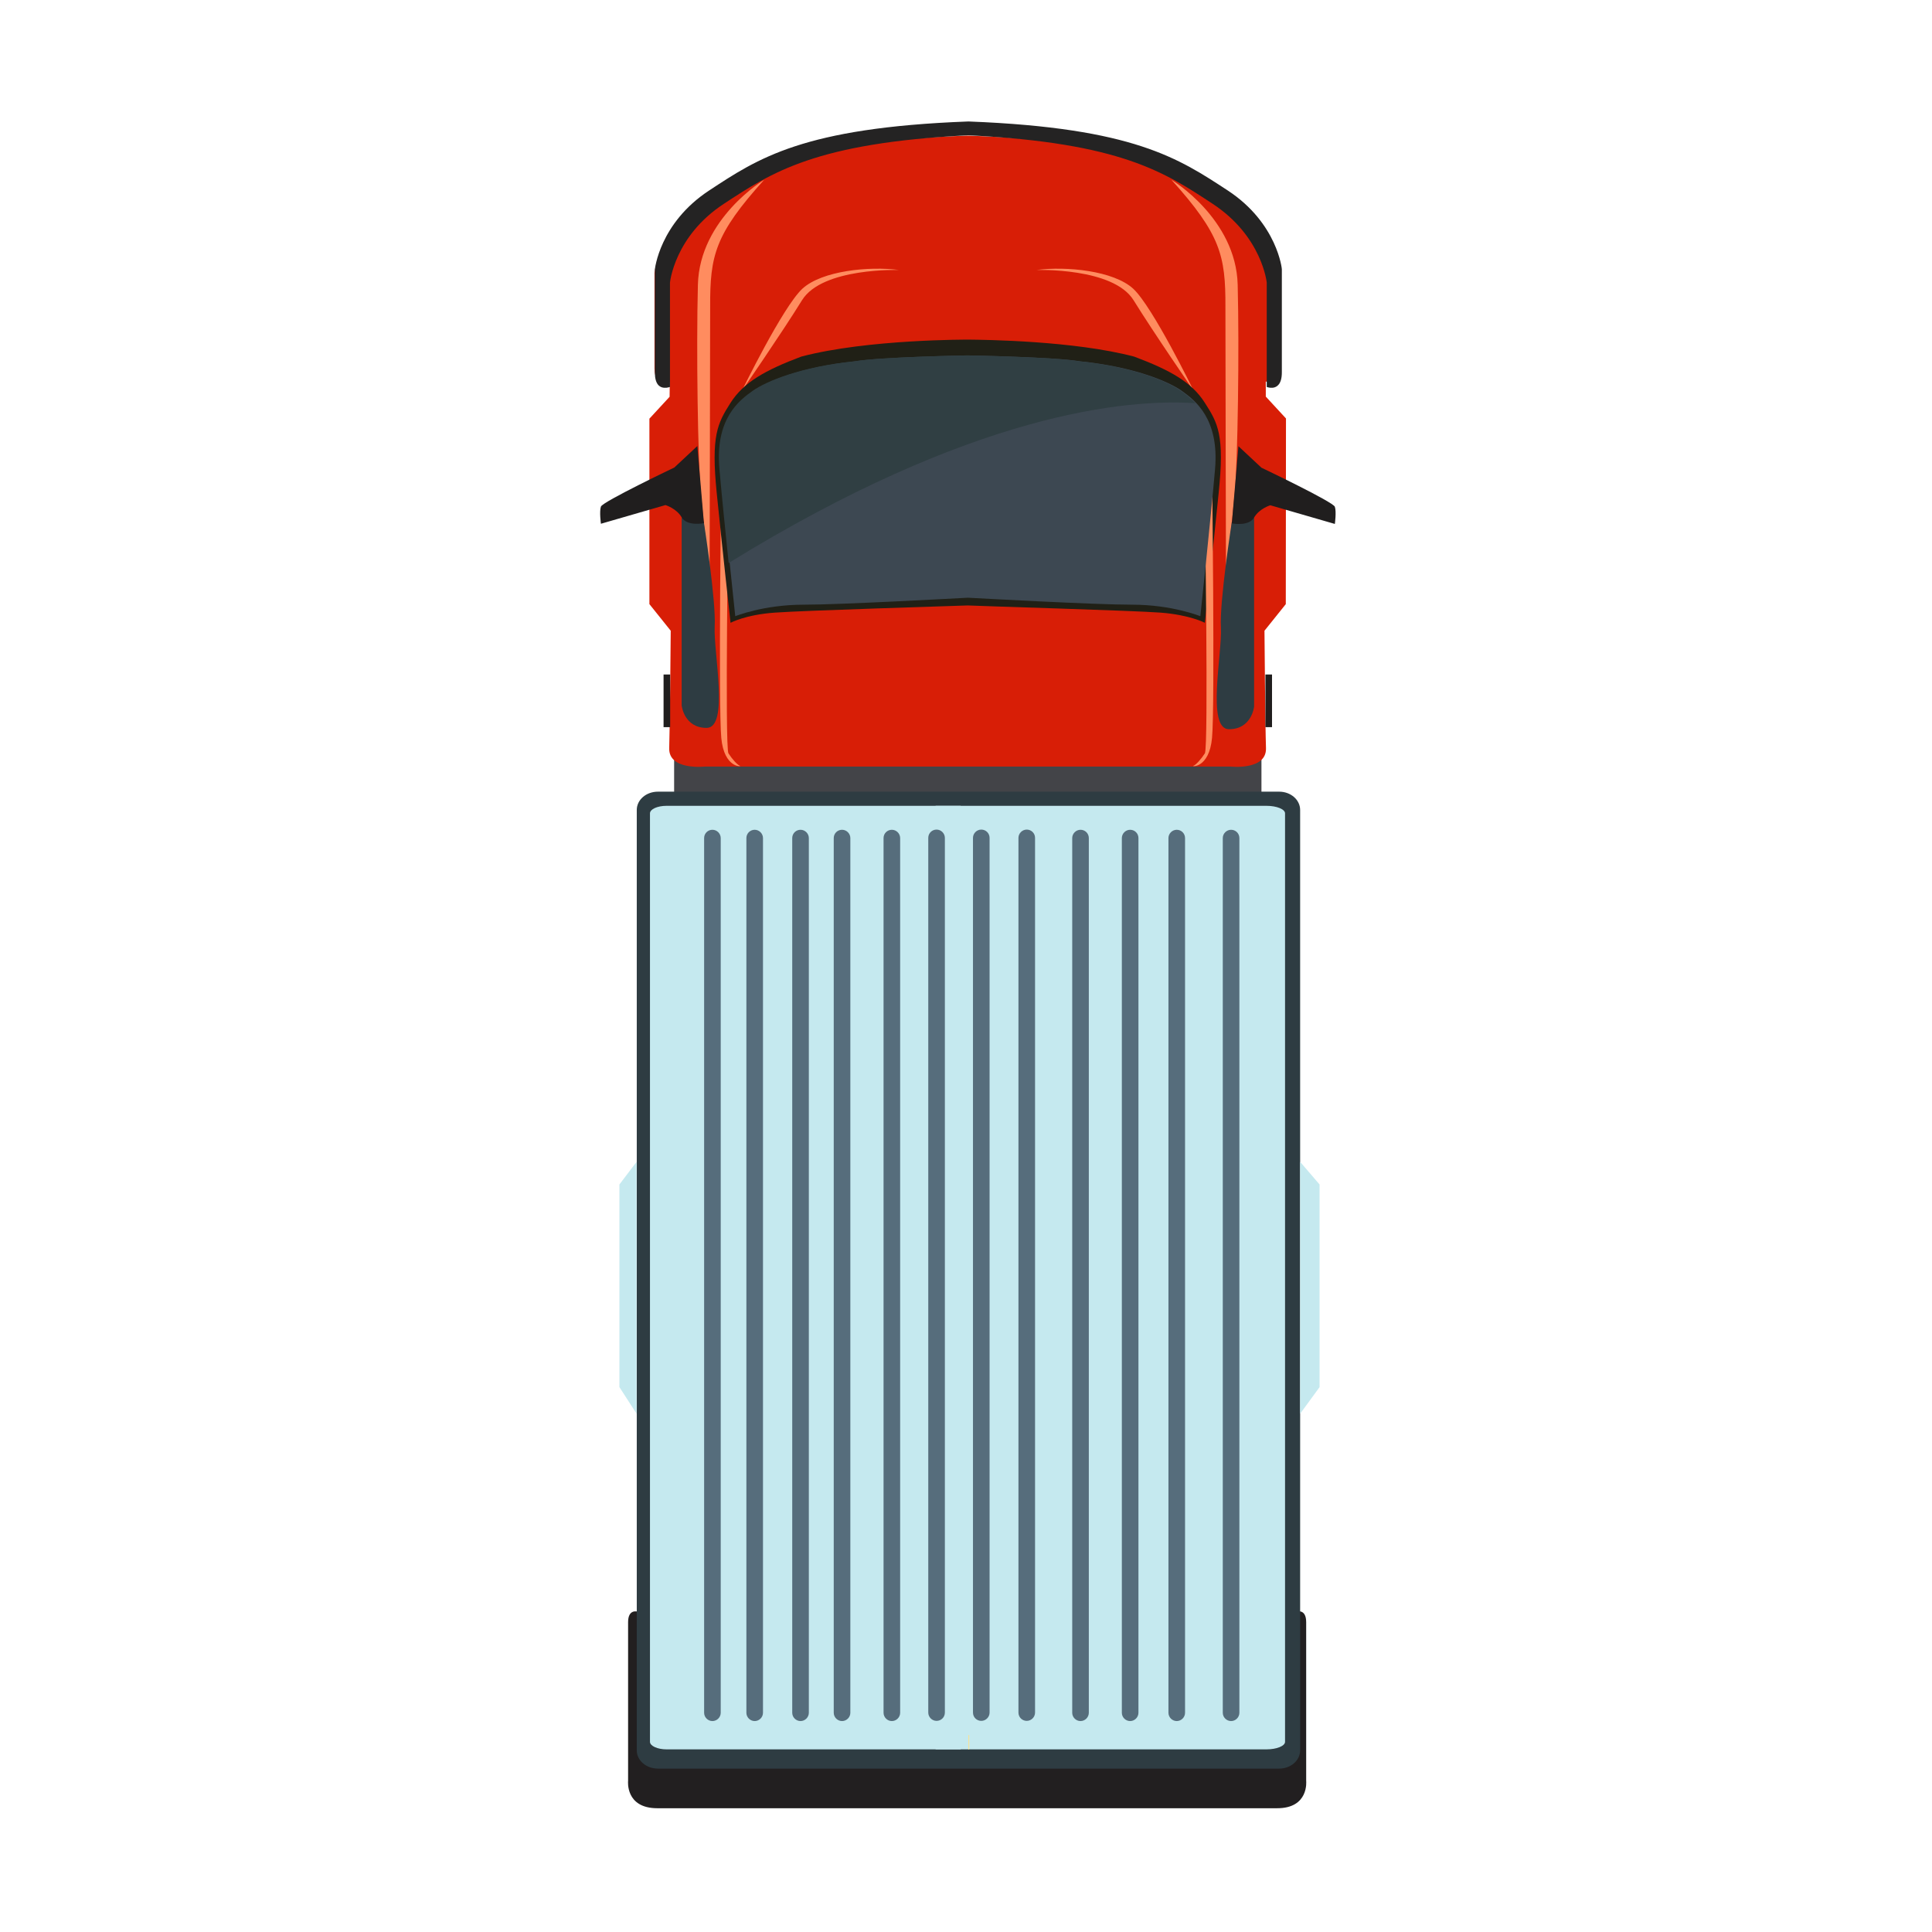 <?xml version="1.0" standalone="no"?><!DOCTYPE svg PUBLIC "-//W3C//DTD SVG 1.1//EN" "http://www.w3.org/Graphics/SVG/1.1/DTD/svg11.dtd"><svg t="1588148365077" class="icon" viewBox="0 0 1024 1024" version="1.1" xmlns="http://www.w3.org/2000/svg" p-id="6274" width="40" height="40" xmlns:xlink="http://www.w3.org/1999/xlink"><defs><style type="text/css"></style></defs><path d="M513.6 401.1H357.3v20.2h311.3v-20.1h-155z m0 0" fill="#434448" p-id="6275"></path><path d="M681.6 221.8l-10.7-11.6v-8s8 3.1 8-7v-50.7s-2.3-22.8-28.6-38.8C624.3 90 600.4 75 513.6 71.9h-1.4C425.4 75 401.6 90 375.6 105.8c-26.3 16-28.7 38.8-28.7 38.8v50.7c0 10.1 8.1 7 8.1 7l-0.1 8-10.7 11.6v98.3l11.3 14.1s-0.4 50.2-0.8 62.2c-0.4 11.9 18.7 9.8 18.7 9.8h278.9s19.1 2.1 18.7-9.8c-0.4-11.9-0.8-62.2-0.8-62.2l11.3-14.1 0.1-98.4z m0 0" fill="#d81e06" p-id="6276"></path><path d="M405 95.3s-34.2 20.5-35.1 55.6c-0.9 35.1 0 92.7 1.5 109.6 1.5 16.9 4.7 44.4 4.7 44.4s0.3-120.1 0.3-142.4c-0.1-27 2.5-38.3 28.6-67.2z m71.6 47.8s-40.7-1.4-51.5 16c-10.7 17.3-31.8 47.9-31.8 47.9s21.6-44.4 32-54c10.4-9.5 35.3-12 51.3-9.9z m0 0" fill="#FF8C5F" p-id="6277"></path><path d="M386.1 267.2s-2 129 0 132.1c2 3.1 4.8 6.2 6.1 6.6 1.4 0.4-8.4 1.6-9.9-14.8-1.6-16.4 0-144.2 0-144.2l3.8 20.3z m0 0" fill="#FF8C5F" p-id="6278"></path><path d="M650.8 101c-26-17-49.9-33.2-137-36.6h-1c-87.1 3.3-111 19.5-137 36.6-26.3 17.3-28.7 41.8-28.7 41.8v54.7c0 6.1 2.5 7.8 4.7 8h1.5c0.6-0.1 1.2-0.2 1.8-0.4V149.8s2.3-24.6 28.6-41.8c25.2-16.5 48.5-32.3 129.5-36.3 81 4 104.2 19.7 129.5 36.3 26.3 17.3 28.7 41.8 28.7 41.8v55.7-0.4s0.8 0.3 1.8 0.4h1.5c2.2-0.3 4.7-2 4.7-8.1v-54.7c0.1 0.2-2.3-24.4-28.6-41.7z m0 0" fill="#242323" p-id="6279"></path><path d="M620.9 95.3s34.2 20.5 35.1 55.6c0.9 35.1 0 92.7-1.5 109.6-1.5 16.9-4.7 44.4-4.7 44.4s-0.3-120.1-0.3-142.4c0.1-27-2.6-38.3-28.6-67.2z m-71.6 47.8s40.7-1.4 51.5 16c10.7 17.3 31.8 47.9 31.8 47.9s-21.6-44.4-32-54c-10.4-9.5-35.3-12-51.3-9.9z m0 0" fill="#FF8C5F" p-id="6280"></path><path d="M638.6 213.5c-6.9-10.9-18.3-17.3-37.5-24.5-31.9-8.4-78.9-8.9-87.5-9 0 0-53.7-0.3-88.9 9-19.2 7.2-30.6 13.7-37.5 24.5-6.9 10.9-10.4 17.2-7.3 48 3.1 30.8 7.3 68.6 7.3 68.6s7.9-4.3 23.5-5.4c14.8-1.1 94-3.5 102.2-3.8 8 0.4 87.5 2.7 102.2 3.8 15.6 1.2 23.5 5.4 23.5 5.4s4.2-37.8 7.3-68.6c3.2-30.9-0.3-37.1-7.3-48z m0 0" fill="#202016" p-id="6281"></path><path d="M664.7 274.3v100.2s-1.2 12-13.3 12c-12.1 0-3.5-40.4-4.3-54-0.8-13.6 5.8-56 5.8-56l11.8-2.2z m0 0" fill="#2E3C42" p-id="6282"></path><path d="M656.4 236.5l12.2 11.4s38 18.1 38.9 20.7c0.9 2.6 0 9.1 0 9.1l-34.2-9.9s-5.8 1.7-8.6 6.5c-2.8 4.9-11.8 3.1-11.8 3.1l3.5-40.9z m14.3 121h3.5v27.9h-3.5v-27.9z m0 0" fill="#201E1E" p-id="6283"></path><path d="M638.6 267.2s2 129 0 132.1c-2 3.1-4.8 6.2-6.1 6.6-1.4 0.4 8.4 1.6 9.9-14.8 1.6-16.4 0-144.2 0-144.2l-3.8 20.3z m0 0" fill="#FF8C5F" p-id="6284"></path><path d="M626.3 207.1c-7.1-5-25.4-12.7-53.8-15.6-13.5-2.3-58.5-3.1-58.5-3.1h-2.1s-44.9 0.8-58.5 3.1c-28.4 2.9-46.7 10.6-53.8 15.6-7.1 5-20.1 14.8-17.7 41.5 2.3 26.7 7.8 78 7.8 78s15-6.1 36.1-6.1c20 0 81.1-3.4 87.2-3.7 6 0.3 67.2 3.7 87.2 3.7 21 0 36 6.1 36 6.1s5.5-51.3 7.8-78c2.3-26.8-10.7-36.5-17.7-41.5z m0 0" fill="#3D4852" p-id="6285"></path><path d="M692.3 943.9v-84.1c0-7.3-5-5.6-5-5.6h-4.9l-169.3-0.2-170.3 0.2h-4.9s-5-1.6-5 5.6v84.1s-1.6 14.5 15.5 14.5h328.4c17.1 0.1 15.5-14.5 15.5-14.5z m0 0" fill="#221F20" p-id="6286"></path><path d="M678 419.6H348.7c-6.2 0-11.2 4.3-11.2 9.7v498.4c0 5.4 5 9.7 11.2 9.7H678c6.1 0 11.1-4.3 11.1-9.7V429.3c0-5.4-5-9.7-11.1-9.7z m0 0" fill="#2E3C42" p-id="6287"></path><path d="M509.2 427.1H353.3c-4.9 0-8.8 1.8-8.8 4v492.1c0 2.2 4 4 8.8 4h155.9V427.1zM328.3 627.8v107.4l9.1 14.1V615.8l-9.1 12z m0 0" fill="#C5E9EF" p-id="6288"></path><path d="M495.9 427.1h175.3c5.5 0 9.9 1.8 9.9 4v492.1c0 2.2-4.4 4-9.9 4H495.9V427.1z m203.5 200.7v107.4l-10.3 14.1V615.8l10.3 12z m0 0" fill="#C5E9EF" p-id="6289"></path><path d="M382 907.8c0 2.4-2 4.4-4.4 4.4-2.4 0-4.4-2-4.4-4.4V444.2c0-2.5 2-4.4 4.4-4.4 2.4 0 4.4 2 4.4 4.4v463.6z m22.4 0c0 2.4-2 4.4-4.4 4.4-2.4 0-4.4-2-4.4-4.4V444.2c0-2.5 2-4.4 4.4-4.4 2.4 0 4.4 2 4.4 4.4v463.6z m24.3 0c0 2.4-2 4.4-4.4 4.4-2.4 0-4.4-2-4.4-4.4V444.2c0-2.5 2-4.4 4.4-4.4 2.4 0 4.4 2 4.4 4.4v463.6z m22 0c0 2.4-2 4.4-4.4 4.4-2.4 0-4.4-2-4.4-4.4V444.2c0-2.5 2-4.4 4.4-4.4 2.4 0 4.4 2 4.4 4.4v463.6z m26.4 0c0 2.4-2 4.4-4.4 4.4-2.4 0-4.4-2-4.4-4.4V444.2c0-2.5 2-4.4 4.4-4.4 2.4 0 4.4 2 4.4 4.4v463.6z m23.7-0.1c0 2.5-2 4.4-4.4 4.4-2.4 0-4.4-2-4.4-4.4V444.1c0-2.5 2-4.4 4.4-4.4 2.4 0 4.4 2 4.4 4.4v463.6z m147.3 0.1c0 2.4 2 4.4 4.4 4.4 2.4 0 4.4-2 4.4-4.4V444.2c0-2.5-2-4.4-4.4-4.4-2.4 0-4.4 2-4.4 4.4v463.6z m-28.8 0c0 2.4 2 4.4 4.4 4.4 2.4 0 4.4-2 4.4-4.4V444.2c0-2.5-2-4.4-4.4-4.4-2.4 0-4.4 2-4.4 4.4v463.6z m-24.7 0c0 2.4 2 4.4 4.4 4.4 2.4 0 4.4-2 4.4-4.4V444.2c0-2.5-2-4.4-4.4-4.4-2.4 0-4.4 2-4.4 4.4v463.6z m-26.3 0c0 2.4 2 4.4 4.4 4.4 2.4 0 4.4-2 4.4-4.4V444.2c0-2.5-2-4.4-4.4-4.4-2.4 0-4.4 2-4.4 4.4v463.6z m-28.5-0.1c0 2.5 2 4.4 4.4 4.4 2.4 0 4.4-2 4.4-4.4V444.1c0-2.5-2-4.4-4.4-4.4-2.4 0-4.4 2-4.4 4.4v463.6z m-24.1 0c0 2.5 2 4.4 4.4 4.4 2.4 0 4.4-2 4.4-4.4V444.1c0-2.5-2-4.4-4.4-4.4-2.4 0-4.4 2-4.4 4.4v463.6z m0 0" fill="#566D7C" p-id="6290"></path><path d="M513.3 919.6h0.4v7.7h-0.4z" fill="#FFE38A" p-id="6291"></path><path d="M361.3 274.2v99.7s1.2 11.9 13.2 11.9c12.1 0 3.6-40.2 4.3-53.7 0.8-13.6-5.8-55.7-5.8-55.7l-11.7-2.2z m0 0" fill="#2E3C42" p-id="6292"></path><path d="M369.6 236.4l-12.2 11.4s-38 18.1-38.9 20.7c-0.9 2.6 0 9.1 0 9.1l34.2-9.9s5.8 1.7 8.6 6.5c2.8 4.9 11.8 3.1 11.8 3.1l-3.5-40.9z m-17.9 121.1h3.5v27.9h-3.5v-27.9z m0 0" fill="#201E1E" p-id="6293"></path><path d="M633.6 213.7c-2.4-2.5-5-4.7-7.9-6.6-7.1-5-25.4-12.7-53.8-15.6-13.5-2.3-58.5-3.1-58.5-3.1h-2.1s-44.9 0.8-58.5 3.1c-28.4 2.9-46.7 10.6-53.8 15.6-7.1 5-20.1 14.8-17.7 41.5 1.2 13.6 3.2 33.5 4.9 49.8 129.3-79.8 211.2-87.1 247.4-84.7z m0 0" fill="#303F43" p-id="6294"></path></svg>